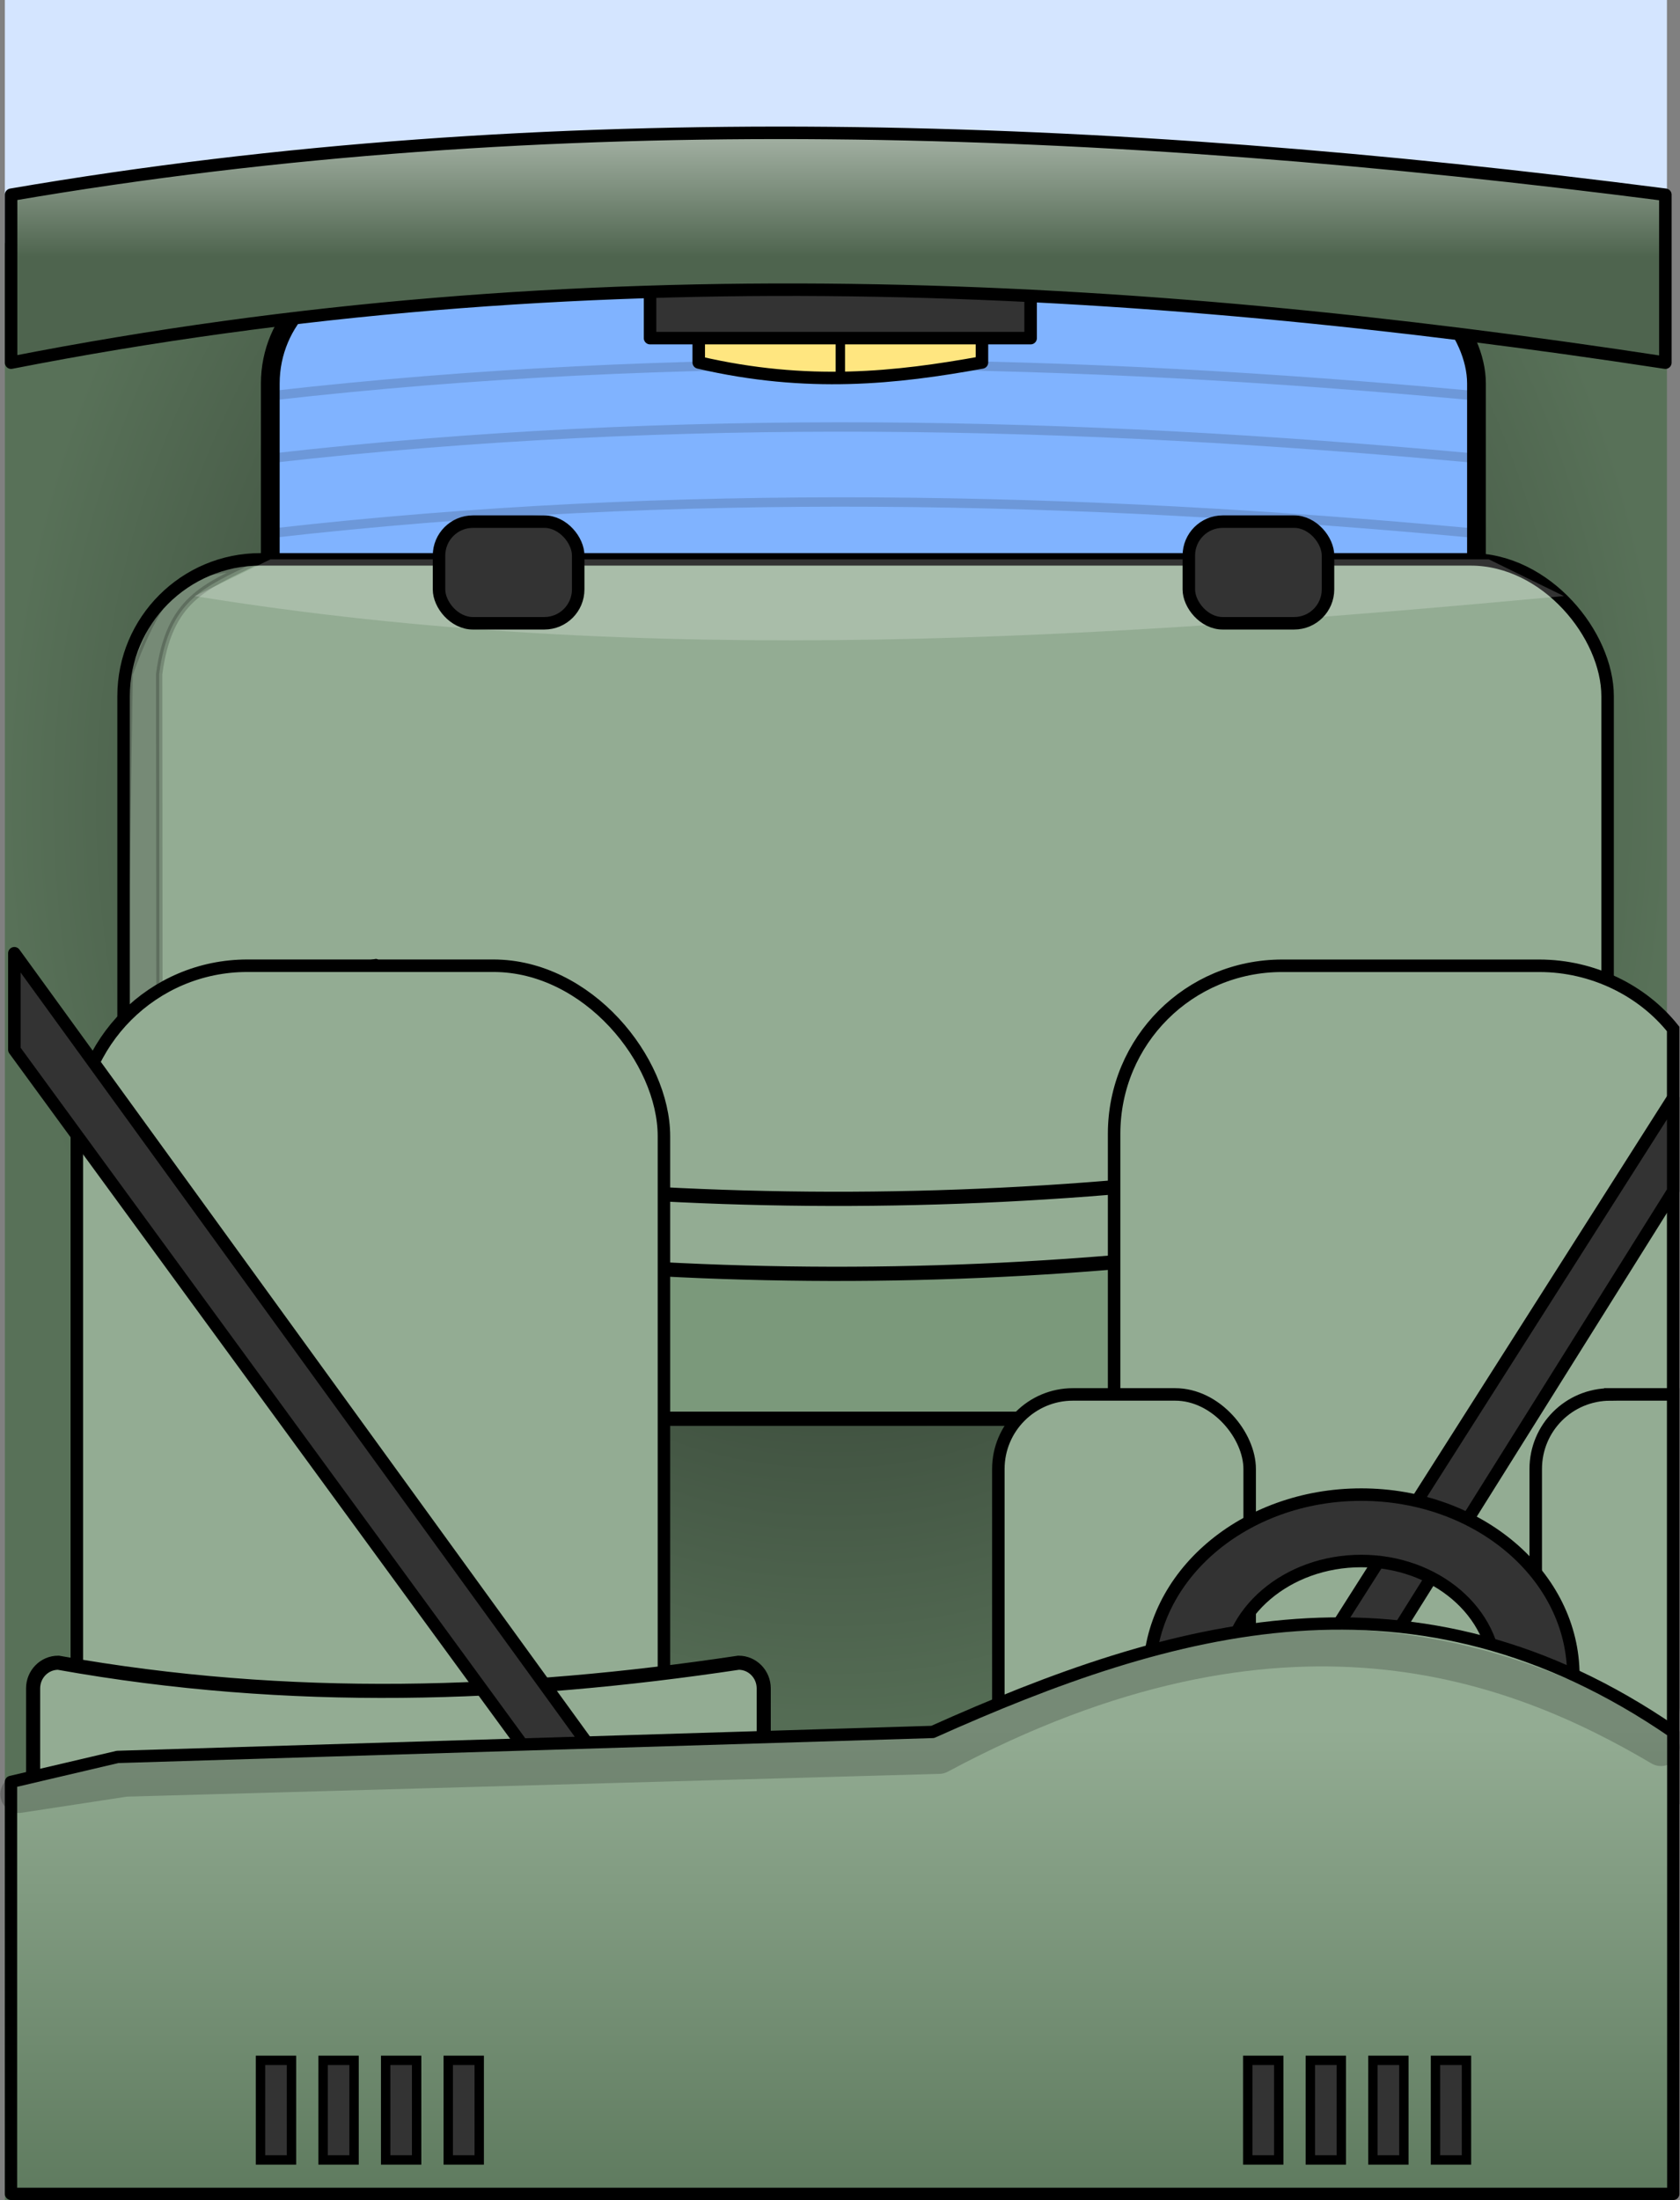 <?xml version="1.0" encoding="UTF-8" standalone="no"?>
<!-- Created with Inkscape (http://www.inkscape.org/) -->

<svg
   xmlns:dc="http://purl.org/dc/elements/1.1/"
   xmlns:cc="http://creativecommons.org/ns#"
   xmlns:rdf="http://www.w3.org/1999/02/22-rdf-syntax-ns#"
   xmlns:svg="http://www.w3.org/2000/svg"
   xmlns="http://www.w3.org/2000/svg"
   xmlns:xlink="http://www.w3.org/1999/xlink"
   xmlns:sodipodi="http://sodipodi.sourceforge.net/DTD/sodipodi-0.dtd"
   xmlns:inkscape="http://www.inkscape.org/namespaces/inkscape"
   width="71.138mm"
   height="93.133mm"
   viewBox="0 0 71.138 93.133"
   version="1.1"
   id="svg2027"
   inkscape:version="0.92.3 (2405546, 2018-03-11)"
   sodipodi:docname="car_interior.svg">
  <rect x="0" y="0" width="71.138" height="93.133" fill="#808080" stroke="none"/>
  <defs
     id="defs2021">
    <linearGradient
       id="linearGradient4598-18-6">
      <stop
         id="stop4600-8-6"
         offset="0"
         style="stop-color:#000000;stop-opacity:0.651" />
      <stop
         id="stop4602-7-5"
         offset="1"
         style="stop-color:#000000;stop-opacity:0;" />
    </linearGradient>
    <linearGradient
       inkscape:collect="always"
       xlink:href="#linearGradient8212-5"
       id="linearGradient4937"
       gradientUnits="userSpaceOnUse"
       gradientTransform="matrix(0.265,0,0,0.265,61.399,45.57)"
       x1="133.478"
       y1="350.106"
       x2="133.478"
       y2="276.119" />
    <linearGradient
       inkscape:collect="always"
       id="linearGradient8212-5">
      <stop
         style="stop-color:#5f7b5f;stop-opacity:1"
         offset="0"
         id="stop8214-63" />
      <stop
         style="stop-color:#93ac93;stop-opacity:1"
         offset="1"
         id="stop8216-0" />
    </linearGradient>
    <linearGradient
       inkscape:collect="always"
       xlink:href="#linearGradient8377-72"
       id="linearGradient8729"
       gradientUnits="userSpaceOnUse"
       gradientTransform="matrix(0.263,0,0,0.265,61.4,45.57)"
       x1="133.079"
       y1="41.057"
       x2="133.079"
       y2="8.527" />
    <linearGradient
       inkscape:collect="always"
       id="linearGradient8377-72">
      <stop
         style="stop-color:#4e644e;stop-opacity:1;"
         offset="0"
         id="stop8379-6" />
      <stop
         style="stop-color:#dde5dd;stop-opacity:1"
         offset="1"
         id="stop8381-36" />
    </linearGradient>
    <radialGradient
       inkscape:collect="always"
       xlink:href="#linearGradient8243-8"
       id="radialGradient8738"
       gradientUnits="userSpaceOnUse"
       gradientTransform="matrix(0.265,0,0,0.311,61.399,42.468)"
       cx="133"
       cy="118.825"
       fx="130.172"
       fy="126.84"
       r="133" />
    <linearGradient
       inkscape:collect="always"
       id="linearGradient8243-8">
      <stop
         style="stop-color:#1e251e;stop-opacity:1"
         offset="0"
         id="stop8245-8" />
      <stop
         style="stop-color:#587158;stop-opacity:1"
         offset="1"
         id="stop8247-70" />
    </linearGradient>
  </defs>
  <sodipodi:namedview
     id="base"
     pagecolor="#ffffff"
     bordercolor="#666666"
     borderopacity="1.0"
     inkscape:pageopacity="0.0"
     inkscape:pageshadow="2"
     inkscape:zoom="1.4"
     inkscape:cx="-9.2966979"
     inkscape:cy="250.19973"
     inkscape:document-units="mm"
     inkscape:current-layer="layer1"
     showgrid="false"
     fit-margin-top="0"
     fit-margin-left="0"
     fit-margin-right="0"
     fit-margin-bottom="0"
     inkscape:window-width="1920"
     inkscape:window-height="1172"
     inkscape:window-x="1600"
     inkscape:window-y="0"
     inkscape:window-maximized="1" />
  <g
     inkscape:label="Layer 1"
     inkscape:groupmode="layer"
     id="layer1"
     transform="translate(-61.193,-45.57)">
    <rect
       style="display:inline;fill:#d4e5ff;fill-opacity:1;stroke:none;stroke-width:0.265"
       id="rect8400"
       width="70.379"
       height="10.716"
       x="61.399"
       y="45.57" />
    <rect
       style="display:inline;fill:url(#radialGradient8738);fill-opacity:1;stroke:none;stroke-width:0.265"
       id="rect8239"
       width="70.379"
       height="82.843"
       x="61.399"
       y="55.86" />
    <rect
       style="display:inline;fill:#80b3ff;fill-opacity:1;stroke:#000000;stroke-width:0.794"
       id="rect8241"
       width="51.075"
       height="25.257"
       x="72.638"
       y="56.946"
       ry="4.857" />
    <path
       style="display:inline;opacity:0.15;fill:none;stroke:#000000;stroke-width:0.397;stroke-linecap:butt;stroke-linejoin:miter;stroke-opacity:1"
       d="m 72.811,62.31 c 17.038,-1.932 33.911,-1.551 50.701,0"
       id="path10208"
       sodipodi:nodetypes="cc"
       inkscape:connector-curvature="0" />
    <g
       transform="matrix(0.265,0,0,0.265,61.399,45.57)"
       style="display:inline"
       id="g10218">
      <path
         sodipodi:nodetypes="ccccc"
         id="rect8393"
         d="m 110.873,47.298 h 45.255 v 10.607 c -13.669,2.478 -27.861,4.04 -45.255,0 z"
         style="fill:#ffe680;fill-opacity:1;stroke:#000000;stroke-width:2;stroke-linecap:round;stroke-linejoin:round;stroke-miterlimit:4;stroke-dashoffset:0;stroke-opacity:1"
         inkscape:connector-curvature="0" />
      <rect
         y="37.752"
         x="103.094"
         height="16.263"
         width="60.811"
         id="rect8391"
         style="fill:#333333;fill-opacity:1;stroke:#000000;stroke-width:2;stroke-linecap:round;stroke-linejoin:round;stroke-miterlimit:4;stroke-dasharray:none;stroke-dashoffset:0;stroke-opacity:1" />
      <path
         id="path10214"
         d="m 133.5,54.308 v 5.657"
         style="fill:none;stroke:#000000;stroke-width:1.5;stroke-linecap:butt;stroke-linejoin:miter;stroke-opacity:1"
         inkscape:connector-curvature="0" />
    </g>
    <path
       style="display:inline;fill:url(#linearGradient8729);fill-opacity:1;stroke:#000000;stroke-width:0.529;stroke-linecap:round;stroke-linejoin:round;stroke-miterlimit:4;stroke-dasharray:none;stroke-dashoffset:0;stroke-opacity:1"
       d="m 61.663,53.814 c 22.749,-3.903 46.306,-3.06 70.048,0 v 7.109 c -22.645,-3.46 -45.923,-4.729 -70.048,0 z"
       id="rect8366"
       sodipodi:nodetypes="ccccc"
       inkscape:connector-curvature="0" />
    <use
       x="0"
       y="0"
       xlink:href="#path10208"
       id="use10210"
       transform="translate(-3.2857143e-6,2.646)"
       width="799.998"
       height="352"
       style="display:inline;stroke:#000000" />
    <use
       height="352"
       width="799.998"
       transform="translate(-3.2857143e-6,5.821)"
       id="use10212"
       xlink:href="#path10208"
       y="0"
       x="0"
       style="display:inline;stroke:#000000" />
    <rect
       ry="5.794"
       y="69.25"
       x="66.426"
       height="31.353"
       width="62.839"
       id="rect4816"
       style="display:inline;fill:#93ac93;fill-opacity:1;stroke:#000000;stroke-width:0.529" />
    <path
       sodipodi:nodetypes="ccccc"
       id="path4628"
       d="m 67.484,93.328 c 19.123,3.909 38.481,4.073 58.103,0 v 9.128 H 67.484 Z"
       style="display:inline;fill:#93ac93;fill-opacity:1;stroke:#000000;stroke-width:0.603;stroke-miterlimit:4"
       inkscape:connector-curvature="0" />
    <path
       style="display:inline;fill:#7b997b;fill-opacity:1;stroke:#000000;stroke-width:0.603;stroke-miterlimit:4"
       d="m 67.484,96.503 c 19.123,3.909 38.481,4.073 58.103,0 v 9.128 H 67.484 Z"
       id="rect6530"
       sodipodi:nodetypes="ccccc"
       inkscape:connector-curvature="0" />
    <path
       style="display:inline;opacity:0.2;fill:#000000;stroke:#000000;stroke-width:0.265px;stroke-linecap:butt;stroke-linejoin:miter;stroke-opacity:1"
       d="m 66.45,90.341 1.497,0.187 -0.015,-16.417 c 0.417,-3.184 1.927,-3.684 4.037,-4.724 -2.276,0.84 -3.343,-0.597 -5.285,4.724 l -0.234,16.23 z"
       id="path10230"
       sodipodi:nodetypes="cccccc"
       inkscape:connector-curvature="0" />
    <path
       style="display:inline;opacity:0.2;fill:#ffffff;fill-opacity:1;stroke:none;stroke-width:0.265"
       d="m 72.643,69.25 h 51.594 l 3.175,1.554 c -19.415,1.791 -38.807,3.12 -57.977,0 z"
       id="rect10232"
       sodipodi:nodetypes="ccccc"
       inkscape:connector-curvature="0" />
    <path
       style="display:inline;fill:#93ac93;fill-opacity:1;stroke:#000000;stroke-width:0.529"
       d="m 115.484,86.455 h 10.892 c 2.26,0 4.365,1.044 5.666,2.677 v 28.714 c 0,3.942 -1.725,7.115 -5.666,7.115 h -10.892 c -3.942,0 -7.115,-3.173 -7.115,-7.115 V 93.57 c 0,-3.942 3.173,-7.115 7.115,-7.115 z"
       id="rect4814"
       sodipodi:nodetypes="ccccccccc"
       inkscape:connector-curvature="0" />
    <rect
       ry="7.22"
       y="86.453"
       x="64.446"
       height="39.07"
       width="24.861"
       id="rect5012"
       style="display:inline;fill:#93ac93;fill-opacity:1;stroke:#000000;stroke-width:0.529" />
    <rect
       ry="3.157"
       y="104.601"
       x="103.467"
       height="17.087"
       width="10.642"
       id="use6524"
       style="display:inline;fill:#93ac93;fill-opacity:1;stroke:#000000;stroke-width:0.529" />
    <path
       style="display:inline;fill:#93ac93;fill-opacity:1;stroke:#000000;stroke-width:0.529"
       d="m 129.379,104.601 h 2.663 v 17.087 h -2.663 c -1.749,0 -3.157,-1.408 -3.157,-3.157 v -10.772 c 0,-1.749 1.408,-3.157 3.157,-3.157 z"
       id="use6526"
       sodipodi:nodetypes="ccccccc"
       inkscape:connector-curvature="0" />
    <rect
       style="display:inline;fill:#333333;fill-opacity:1;stroke:#000000;stroke-width:0.529"
       id="rect6534"
       width="5.893"
       height="4.303"
       x="111.533"
       y="67.653"
       ry="1.434" />
    <path
       sodipodi:nodetypes="ccccc"
       id="path8205"
       d="m 114.393,119.805 17.65,-27.754 v 3.945 l -15.245,24.339 z"
       style="display:inline;fill:#333333;fill-opacity:1;stroke:#000000;stroke-width:0.529;stroke-linecap:round;stroke-linejoin:round;stroke-miterlimit:4;stroke-dashoffset:0;stroke-opacity:1"
       inkscape:connector-curvature="0" />
    <path
       style="display:inline;fill:none;stroke:#000000;stroke-width:0.265px;stroke-linecap:round;stroke-linejoin:round;stroke-opacity:1"
       d="m 75.587,86.579 1.527,-0.283"
       id="path10264"
       sodipodi:nodetypes="cc"
       inkscape:connector-curvature="0" />
    <path
       style="display:inline;fill:none;stroke:#000000;stroke-width:0.265px;stroke-linecap:round;stroke-linejoin:round;stroke-opacity:1"
       d="m 80.248,86.553 h 1.356"
       id="path10266"
       sodipodi:nodetypes="cc"
       inkscape:connector-curvature="0" />
    <path
       style="display:inline;fill:#93ac93;fill-opacity:1;stroke:#000000;stroke-width:0.597"
       d="m 63.66,115.959 c 9.794,1.755 19.359,1.416 28.807,0 0.59,0 1.065,0.485 1.065,1.087 v 3.708 c 0,0.602 -0.475,1.087 -1.065,1.087 h -28.807 c -0.59,0 -1.065,-0.485 -1.065,-1.087 v -3.708 c 0,-0.602 0.475,-1.087 1.065,-1.087 z"
       id="use3848"
       sodipodi:nodetypes="ccccccccc"
       inkscape:connector-curvature="0" />
    <path
       style="display:inline;fill:#333333;fill-opacity:1;stroke:#000000;stroke-width:0.529;stroke-linecap:round;stroke-linejoin:round;stroke-miterlimit:4;stroke-dasharray:none;stroke-dashoffset:0;stroke-opacity:1"
       d="m 118.835,108.842 c -4.96,0 -8.98,3.428 -8.98,7.665 0,4.236 4.02,7.673 8.98,7.673 4.96,0 8.98,-3.437 8.98,-7.673 0,-4.236 -4.02,-7.665 -8.98,-7.665 z m 0,2.811 c 3.143,0 5.69,2.17 5.69,4.853 0,2.684 -2.547,4.862 -5.69,4.862 -3.143,0 -5.69,-2.178 -5.69,-4.862 0,-2.684 2.547,-4.853 5.69,-4.853 z"
       id="path8207"
       inkscape:connector-curvature="0" />
    <path
       style="display:inline;fill:#333333;fill-opacity:1;stroke:#000000;stroke-width:0.529;stroke-linecap:round;stroke-linejoin:round;stroke-miterlimit:4;stroke-dashoffset:0;stroke-opacity:1"
       d="M 86.5,119.981 61.801,85.924 v 4.085 l 22.295,30.502 z"
       id="rect8200"
       sodipodi:nodetypes="ccccc"
       inkscape:connector-curvature="0" />
    <path
       style="display:inline;fill:url(#linearGradient4937);fill-opacity:1;stroke:#000000;stroke-width:0.521;stroke-linecap:round;stroke-linejoin:round;stroke-miterlimit:4;stroke-dashoffset:0;stroke-opacity:1"
       d="m 61.659,121.005 4.51,-1.058 34.518,-1.058 c 10.174,-4.559 20.446,-7.507 31.359,0 v 19.555 H 61.659 Z"
       id="rect5019"
       sodipodi:nodetypes="ccccccc"
       inkscape:connector-curvature="0" />
    <g
       style="display:inline"
       id="g8230"
       transform="matrix(0.265,0,0,0.265,65.103,45.57)">
      <rect
         y="329.14"
         x="26.87"
         height="15.91"
         width="4.95"
         id="rect8222"
         style="fill:#333333;fill-opacity:1;stroke:#000000;stroke-width:1.5" />
      <use
         height="352"
         width="799.998"
         transform="translate(10)"
         id="use8224"
         xlink:href="#rect8222"
         y="0"
         x="0" />
      <use
         x="0"
         y="0"
         xlink:href="#rect8222"
         id="use8226"
         transform="translate(20)"
         width="799.998"
         height="352" />
      <use
         height="352"
         width="799.998"
         transform="translate(30)"
         id="use8228"
         xlink:href="#rect8222"
         y="0"
         x="0" />
    </g>
    <use
       style="display:inline"
       x="0"
       y="0"
       xlink:href="#g8230"
       id="use8236"
       transform="translate(41.804)"
       width="799.998"
       height="352" />
    <path
       style="display:inline;opacity:0.2;fill:none;stroke:#000000;stroke-width:1.587;stroke-linecap:round;stroke-linejoin:round;stroke-opacity:1"
       d="m 61.998,121.525 4.492,-0.688 34.464,-0.966 c 14.627,-7.835 24.498,-3.918 30.573,-0.331"
       id="path10223"
       sodipodi:nodetypes="cccc"
       inkscape:connector-curvature="0" />
    <rect
       ry="1.434"
       y="67.653"
       x="79.783"
       height="4.303"
       width="5.893"
       id="rect2708"
       style="display:inline;fill:#333333;fill-opacity:1;stroke:#000000;stroke-width:0.529" />
  </g>
</svg>
